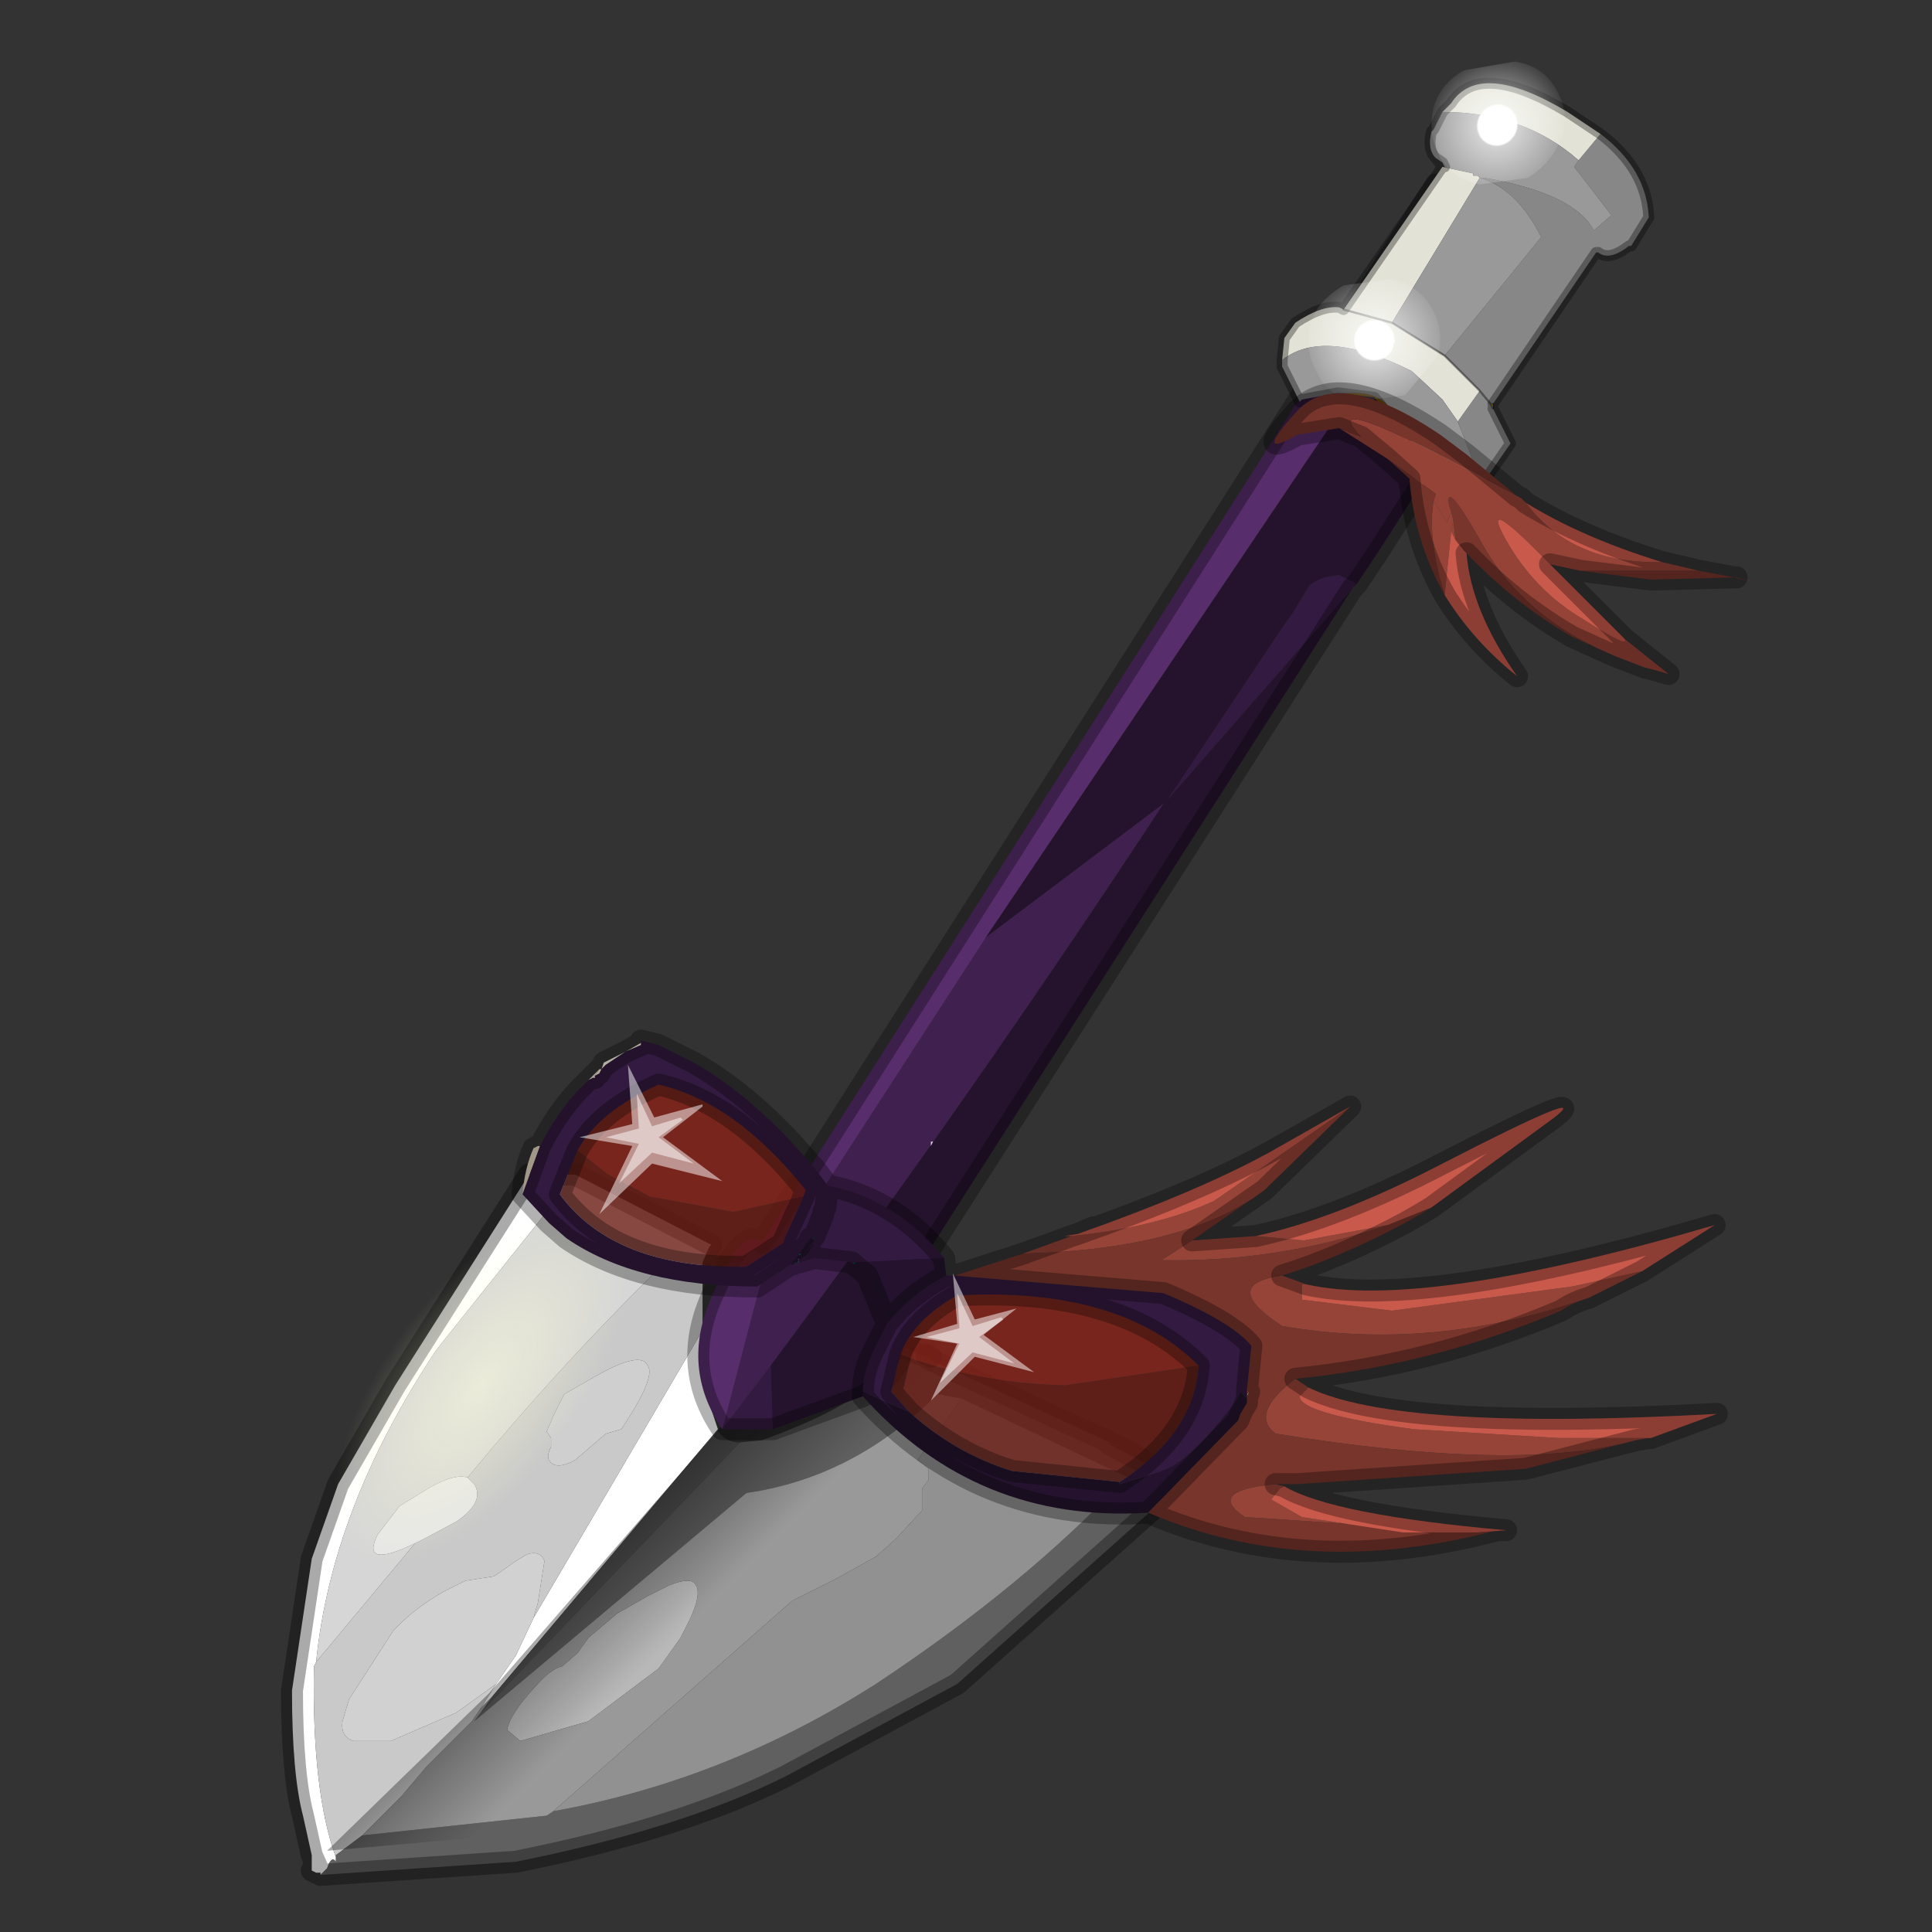 <?xml version="1.0" encoding="UTF-8" standalone="no"?>
<svg xmlns:xlink="http://www.w3.org/1999/xlink" height="440.0px" width="440.0px" xmlns="http://www.w3.org/2000/svg">
  <rect width="100%" height="100%" fill="#333333" stroke="none"/>
  <g transform="matrix(10.0, 0.0, 0.0, 10.0, 0.0, 0.0)">
    <use height="44.0" transform="matrix(1.0, 0.0, 0.0, 1.0, 0.0, 0.0)" width="44.0" xlink:href="#shape0"/>
  </g>
  <defs>
    <g id="shape0" transform="matrix(1.0, 0.0, 0.0, 1.0, 0.0, 0.0)">
      <path d="M44.0 44.0 L0.0 44.0 0.0 0.0 44.0 0.0 44.0 44.0" fill="#43adca" fill-opacity="0.0" fill-rule="evenodd" stroke="none"/>
      <path d="M7.1 42.25 L6.9 41.35 Q6.65 40.4 6.65 38.5 L7.1 35.5 7.7 33.8 9.0 31.55 12.05 26.75 13.1 26.75 16.2 28.35 16.15 28.4 16.0 28.75 16.0 29.2 15.1 28.8 12.45 27.6 10.05 30.6 9.9 30.8 Q7.55 34.35 7.2 37.85 L7.15 37.95 7.1 37.95 7.15 37.95 Q7.1 40.8 7.65 42.3 L7.65 42.4 Q7.55 42.25 7.45 42.55 L7.3 42.7 7.3 42.65 7.2 42.65 7.1 42.6 7.1 42.25 7.3 42.7 7.1 42.25 M16.0 30.3 L16.0 30.55 Q15.95 31.15 16.05 31.65 L16.15 31.95 16.35 32.55 11.2 38.65 10.95 38.9 11.3 38.35 11.75 37.7 12.15 36.85 16.0 30.3" fill="#ffffff" fill-rule="evenodd" stroke="none"/>
      <path d="M16.0 29.2 L16.0 30.3 12.15 36.85 12.25 36.5 12.4 35.55 Q12.3 35.3 12.0 35.4 L11.75 35.55 11.25 35.9 10.6 36.0 10.1 36.25 Q9.4 36.65 8.95 37.15 L7.95 38.7 7.8 39.2 Q7.75 39.55 8.05 39.65 L8.9 39.65 10.4 39.0 11.3 38.35 10.95 38.9 10.75 39.2 10.3 39.65 9.7 40.25 9.15 40.9 8.25 41.8 7.65 42.25 7.65 42.3 Q7.1 40.8 7.15 37.95 L7.1 37.95 7.15 37.95 7.2 37.85 9.45 35.15 9.65 35.05 10.4 34.65 Q11.05 34.2 10.8 33.8 L10.65 33.65 Q12.75 31.1 15.1 28.8 L16.0 29.2 M12.85 31.75 L12.6 32.25 12.45 32.6 12.55 32.75 12.55 32.95 Q12.45 33.15 12.5 33.25 12.65 33.5 13.1 33.25 L13.8 32.65 14.15 32.55 Q14.95 31.35 14.75 31.1 14.6 30.75 13.55 31.35 L12.85 31.75" fill="#c9c9c9" fill-rule="evenodd" stroke="none"/>
      <path d="M12.85 31.75 L13.55 31.35 Q14.6 30.75 14.75 31.1 14.95 31.35 14.15 32.55 L13.8 32.65 13.1 33.25 Q12.65 33.5 12.5 33.25 12.45 33.15 12.55 32.95 L12.55 32.75 12.45 32.6 12.6 32.25 12.85 31.75" fill="#cfcfcf" fill-rule="evenodd" stroke="none"/>
      <path d="M11.3 38.35 L10.4 39.0 8.9 39.65 8.05 39.65 Q7.75 39.55 7.8 39.2 L7.95 38.7 8.95 37.15 Q9.4 36.65 10.1 36.25 L10.6 36.0 11.25 35.9 11.75 35.55 12.0 35.4 Q12.3 35.3 12.4 35.55 L12.25 36.5 12.15 36.85 11.75 37.7 11.3 38.35" fill="#d1d1d1" fill-rule="evenodd" stroke="none"/>
      <path d="M16.85 32.85 L17.35 32.8 Q19.3 32.1 19.95 31.4 L20.6 30.7 21.1 30.9 21.05 31.0 21.15 30.95 25.6 33.0 Q24.55 32.55 26.45 33.5 L26.45 33.55 26.45 34.2 21.8 38.35 17.9 40.45 Q15.5 41.65 11.75 42.4 L7.3 42.7 7.45 42.55 Q7.55 42.25 7.65 42.4 L7.65 42.3 7.65 42.25 8.25 41.8 12.45 41.35 12.6 41.25 Q16.5 40.55 19.95 38.35 23.35 36.1 25.65 33.65 L25.7 33.65 21.9 31.85 21.35 31.75 Q19.45 33.65 17.0 34.0 L10.8 39.2 10.95 39.0 16.85 32.85" fill="#606060" fill-rule="evenodd" stroke="none"/>
      <path d="M16.35 32.55 L16.35 32.6 16.4 32.65 Q16.55 32.85 16.85 32.85 L10.95 39.0 11.2 38.65 16.35 32.55 M18.45 30.15 L18.45 30.2 18.45 30.15" fill="#545454" fill-rule="evenodd" stroke="none"/>
      <path d="M14.75 36.35 L15.25 36.1 Q15.75 35.9 15.85 36.1 16.0 36.35 15.6 37.1 L15.5 37.3 15.0 38.0 13.4 39.2 11.85 39.65 11.55 39.4 Q11.6 39.05 12.2 38.4 12.55 38.0 12.8 37.95 L13.15 37.65 13.4 37.3 14.05 36.75 14.75 36.35" fill="#b8b8b8" fill-rule="evenodd" stroke="none"/>
      <path d="M14.75 36.35 L14.05 36.75 13.4 37.3 13.15 37.65 12.8 37.95 Q12.55 38.0 12.2 38.4 11.6 39.05 11.55 39.4 L11.85 39.65 13.4 39.2 15.0 38.0 15.5 37.3 15.6 37.1 Q16.0 36.35 15.85 36.1 15.75 35.9 15.25 36.1 L14.75 36.35 M10.95 38.9 L11.2 38.65 10.95 39.0 10.8 39.2 17.0 34.0 Q19.45 33.65 21.35 31.75 L21.9 31.85 20.9 33.25 21.15 33.45 21.15 33.7 21.0 33.9 21.0 34.4 20.4 35.05 19.95 35.45 19.05 35.95 18.05 36.45 12.6 41.25 12.45 41.35 8.25 41.8 9.15 40.9 9.7 40.25 10.3 39.65 10.75 39.2 10.95 38.9" fill="#999999" fill-rule="evenodd" stroke="none"/>
      <path d="M7.2 37.85 Q7.55 34.35 9.9 30.8 L10.05 30.6 12.45 27.6 15.1 28.8 Q12.75 31.1 10.65 33.65 10.35 33.55 9.75 33.9 L9.1 34.3 8.6 34.95 Q8.2 35.75 9.45 35.15 L7.2 37.85" fill="#d6d6d6" fill-rule="evenodd" stroke="none"/>
      <path d="M10.65 33.65 L10.8 33.8 Q11.05 34.2 10.4 34.65 L9.65 35.05 9.45 35.15 Q8.2 35.75 8.6 34.95 L9.1 34.3 9.75 33.9 Q10.35 33.55 10.65 33.65" fill="#e6e6e6" fill-rule="evenodd" stroke="none"/>
      <path d="M12.6 41.25 L18.05 36.45 19.05 35.95 19.95 35.45 20.4 35.05 21.0 34.4 21.0 33.9 21.15 33.7 21.15 33.45 20.9 33.25 21.9 31.85 25.7 33.65 25.65 33.65 Q23.35 36.1 19.95 38.35 16.5 40.55 12.6 41.25" fill="#919191" fill-rule="evenodd" stroke="none"/>
      <path d="M21.1 30.9 L21.1 30.85 21.2 30.9 21.15 30.95 21.05 31.0 21.1 30.9" fill="#4a4d24" fill-rule="evenodd" stroke="none"/>
      <path d="M7.1 42.25 L6.9 41.35 Q6.65 40.4 6.65 38.5 L7.1 35.5 7.7 33.8 9.0 31.55 12.05 26.75 13.1 26.75 16.2 28.35 M20.6 30.7 L21.1 30.9 M21.15 30.95 L25.6 33.0 26.45 33.5 26.45 33.55 M26.45 34.2 L21.8 38.35 17.9 40.45 Q15.5 41.65 11.75 42.4 L7.3 42.7 7.3 42.65 7.2 42.65 7.1 42.6 M7.1 42.25 L7.3 42.7 M26.45 33.5 Q24.55 32.55 25.6 33.0" fill="none" stroke="#000000" stroke-linecap="round" stroke-linejoin="round" stroke-opacity="0.333" stroke-width="0.5"/>
      <path d="M21.1 30.85 L21.2 30.9" fill="none" stroke="#000000" stroke-linecap="round" stroke-linejoin="round" stroke-opacity="0.412" stroke-width="0.5"/>
      <path d="M19.35 31.55 L20.65 30.1 21.3 30.5 27.25 33.15 Q25.3 36.55 22.05 35.45 L19.6 37.95 15.55 40.85 15.55 40.7 12.6 41.7 7.45 42.15 11.15 38.55 16.5 32.4 Q17.9 32.35 19.35 31.55" fill="url(#gradient0)" fill-rule="evenodd" stroke="none"/>
      <path d="M10.95 37.5 Q8.35 39.45 6.35 39.05 4.4 38.7 4.35 36.25 4.35 33.8 6.25 30.7 8.15 27.6 10.85 25.6 13.55 23.7 15.5 24.0 17.45 24.4 17.45 26.85 17.45 29.3 15.6 32.35 13.7 35.55 10.95 37.5" fill="url(#gradient1)" fill-rule="evenodd" stroke="none"/>
      <path d="M22.45 21.35 L26.5 18.3 Q22.1 25.0 17.55 31.1 L16.45 32.55 17.3 29.3 22.45 21.35" fill="#40204f" fill-rule="evenodd" stroke="none"/>
      <path d="M16.45 32.55 Q15.5 31.15 16.2 29.55 16.9 27.9 17.35 28.3 L32.7 4.2 Q29.0 10.9 31.25 8.05 L30.5 9.4 22.45 21.35 17.3 29.3 16.45 32.55" fill="#582d6c" fill-rule="evenodd" stroke="none"/>
      <path d="M30.9 13.3 L30.8 13.4 30.9 13.3 30.8 13.4 26.6 18.2 29.2 14.3 29.45 13.95 29.75 13.45 Q29.9 13.15 30.5 13.1 L30.9 13.3 M17.6 32.55 L16.45 32.55 17.55 31.1 17.6 32.55" fill="#331a40" fill-rule="evenodd" stroke="none"/>
      <path d="M31.25 8.05 L31.55 7.6 Q34.15 3.2 33.45 5.35 32.7 7.45 32.75 8.0 L34.35 7.95 31.4 12.55 30.9 13.3 30.5 13.1 Q29.9 13.15 29.75 13.45 L29.45 13.95 29.2 14.3 26.6 18.2 30.8 13.4 20.6 29.35 Q21.05 30.95 19.65 31.8 L17.6 32.55 17.55 31.1 Q22.1 25.0 26.5 18.3 L22.45 21.35 30.5 9.4 31.25 8.05 M30.9 13.3 L31.4 12.55 30.9 13.3" fill="#25132e" fill-rule="evenodd" stroke="none"/>
      <path d="M34.35 7.95 L31.4 12.55 30.9 13.3 M30.8 13.4 L20.6 29.35 Q21.05 30.95 19.65 31.8 L17.6 32.55 16.45 32.55 Q15.5 31.15 16.2 29.55 16.9 27.9 17.35 28.3 L32.7 4.2 M30.8 13.4 L30.9 13.3 M31.4 12.55 L30.9 13.3" fill="none" stroke="#000000" stroke-linecap="round" stroke-linejoin="round" stroke-opacity="0.302" stroke-width="0.5"/>
      <path d="M33.7 4.05 L33.65 4.0 33.7 4.05" fill="#c78016" fill-rule="evenodd" stroke="none"/>
      <path d="M31.15 7.4 L31.5 7.5 31.7 7.65 31.75 7.9 31.55 8.05 31.2 7.9 30.95 7.7 30.95 7.45 31.15 7.4" fill="#ffffcc" fill-rule="evenodd" stroke="none"/>
      <path d="M34.0 9.2 L34.0 9.3 33.95 9.2 34.0 9.2" fill="#ffcc00" fill-rule="evenodd" stroke="none"/>
      <path d="M31.95 9.9 L31.8 9.65 31.3 9.05 30.5 8.95 30.85 8.95 Q31.4 8.95 31.65 9.3 L31.95 9.6 32.0 9.8 31.95 9.9" fill="#996600" fill-rule="evenodd" stroke="none"/>
      <path d="M32.25 10.65 L32.2 10.6 32.1 10.3 32.1 10.25 31.95 9.9 32.0 9.8 32.25 10.35 32.25 10.65" fill="#6b4301" fill-rule="evenodd" stroke="none"/>
      <path d="M36.45 3.05 Q37.5 3.85 37.55 4.95 L37.15 5.6 37.1 5.6 Q36.65 5.95 36.4 5.75 L36.35 5.75 34.0 9.2 33.95 9.2 33.7 8.9 33.95 9.2 34.0 9.3 34.4 10.1 33.95 10.75 33.65 11.15 33.6 10.65 33.55 10.5 33.2 9.6 33.7 8.9 32.9 8.1 35.1 5.4 Q34.55 4.3 33.7 4.05 L33.75 4.05 33.8 4.05 Q35.85 4.4 36.3 5.25 L36.7 4.9 35.85 3.8 35.95 3.65 36.45 3.05 M32.45 10.95 L32.15 11.4 32.25 10.75 32.3 10.8 32.25 10.85 32.45 10.95" fill="#878787" fill-rule="evenodd" stroke="none"/>
      <path d="M32.85 2.55 L33.05 2.35 Q33.7 1.35 35.7 2.55 L36.45 3.05 35.95 3.65 Q34.7 2.55 32.85 2.55 M29.2 8.2 L29.25 7.7 29.5 7.35 Q30.1 6.95 30.5 7.0 L30.6 7.05 32.85 3.8 33.55 3.95 33.55 4.0 33.65 4.0 33.7 4.05 31.7 7.35 32.9 8.1 33.7 8.9 33.2 9.6 32.85 9.1 32.15 8.45 Q30.15 7.45 29.2 8.2 M31.15 7.4 L30.95 7.45 30.95 7.7 31.2 7.9 31.55 8.05 31.75 7.9 31.7 7.65 31.5 7.5 31.15 7.4 M30.6 7.05 L31.7 7.35 30.6 7.05" fill="#e2e2d6" fill-rule="evenodd" stroke="none"/>
      <path d="M33.65 11.15 L32.65 11.1 32.45 10.95 32.25 10.85 32.3 10.8 32.25 10.75 32.25 10.65 32.25 10.35 32.0 9.8 31.95 9.6 31.65 9.3 Q31.4 8.95 30.85 8.95 L30.5 8.95 30.45 8.95 29.65 9.1 29.6 9.15 29.2 8.35 29.2 8.2 Q30.15 7.45 32.15 8.45 L32.85 9.1 33.2 9.6 33.55 10.5 33.6 10.65 33.65 11.15 M32.7 3.6 Q32.5 3.4 32.6 3.0 L32.65 2.95 32.85 2.55 Q34.7 2.55 35.95 3.65 L35.85 3.8 36.7 4.9 36.3 5.25 Q35.85 4.4 33.8 4.05 L33.75 4.05 33.7 4.05 Q34.55 4.3 35.1 5.4 L32.9 8.1 31.7 7.35 33.7 4.05 33.65 4.0 33.55 4.0 33.55 3.95 32.85 3.8 32.9 3.8 32.85 3.7 32.7 3.6" fill="#999999" fill-rule="evenodd" stroke="none"/>
      <path d="M32.85 2.55 L33.05 2.35 Q33.7 1.35 35.7 2.55 L36.45 3.05 Q37.5 3.85 37.55 4.95 L37.15 5.6 37.1 5.6 Q36.65 5.95 36.4 5.75 L36.35 5.75 34.0 9.2 M34.0 9.3 L34.4 10.1 33.95 10.75 33.65 11.15 32.65 11.1 32.45 10.95 32.25 10.85 M32.25 10.75 L32.25 10.65 32.2 10.6 32.1 10.3 32.1 10.25 31.95 9.9 31.8 9.65 31.3 9.05 30.5 8.95 30.45 8.95 29.65 9.1 29.6 9.15 29.2 8.35 29.2 8.2 29.25 7.7 29.5 7.35 Q30.1 6.95 30.5 7.0 L30.6 7.05 32.85 3.8 32.7 3.6 Q32.5 3.4 32.6 3.0 L32.65 2.95 32.85 2.55 M32.85 3.8 L32.9 3.8 32.85 3.7 32.7 3.6 M32.3 10.8 L32.25 10.75" fill="none" stroke="#000000" stroke-linecap="round" stroke-linejoin="round" stroke-opacity="0.333" stroke-width="0.25"/>
      <path d="M34.0 9.2 L34.0 9.3 33.95 9.2 M32.9 8.1 L33.7 8.9 33.95 9.2 M31.7 7.35 L32.9 8.1 M31.95 9.6 L32.0 9.8 32.25 10.35 32.25 10.65 M31.7 7.35 L30.6 7.05" fill="none" stroke="#000000" stroke-linecap="round" stroke-linejoin="round" stroke-opacity="0.4" stroke-width="0.05"/>
      <path d="M32.0 9.0 L30.9 9.15 Q30.25 9.05 30.0 8.5 29.7 8.0 29.85 7.35 30.0 6.85 30.6 6.5 L31.7 6.35 Q32.3 6.5 32.6 7.0 32.9 7.5 32.75 8.1 L32.0 9.0" fill="url(#gradient2)" fill-rule="evenodd" stroke="none"/>
      <path d="M34.8 4.05 L33.7 4.2 Q33.1 4.1 32.8 3.6 32.5 3.05 32.65 2.45 32.8 1.9 33.35 1.6 L34.5 1.4 Q35.15 1.5 35.45 2.05 35.75 2.55 35.55 3.15 35.35 3.7 34.8 4.05" fill="url(#gradient3)" fill-rule="evenodd" stroke="none"/>
      <path d="M33.05 11.65 L33.1 11.85 33.05 12.1 32.9 13.55 Q32.5 12.25 32.65 11.4 L32.95 11.9 33.05 11.65" fill="#964437" fill-rule="evenodd" stroke="none"/>
      <path d="M33.1 11.85 L33.15 12.3 33.05 12.1 33.1 11.85 M36.35 14.75 Q34.7 13.95 33.85 12.55 32.9 10.85 33.0 11.5 L33.05 11.65 32.95 11.9 32.65 11.4 32.7 11.25 31.6 10.45 30.5 9.75 31.0 9.95 Q29.8 8.7 34.65 11.35 L34.75 11.45 Q35.8 12.85 37.85 12.8 L38.7 13.0 36.0 13.0 35.3 12.85 Q33.65 11.15 34.3 12.3 34.95 13.45 36.05 14.1 37.15 14.8 37.0 14.55 L38.0 15.35 37.65 15.25 37.45 15.2 36.8 14.95 36.35 14.75 M31.6 10.45 L31.0 9.95 31.6 10.45" fill="#964337" fill-rule="evenodd" stroke="none"/>
      <path d="M33.1 11.85 L33.05 11.65 33.0 11.5 Q32.9 10.85 33.85 12.55 34.7 13.95 36.35 14.75 L35.8 14.5 Q34.5 13.75 33.4 12.6 L33.35 12.55 33.15 12.3 33.1 11.85 M32.65 11.4 Q32.5 12.25 32.9 13.55 32.2 12.3 32.1 10.9 L31.6 10.45 32.7 11.25 32.65 11.4 M30.5 9.75 L29.55 9.9 Q28.5 10.5 29.55 9.35 30.5 8.35 32.8 9.9 L33.4 10.35 34.55 11.3 34.65 11.35 Q29.8 8.7 31.0 9.95 L30.75 9.85 30.5 9.75 M38.7 13.0 L39.5 13.15 39.55 13.15 39.9 13.25 39.5 13.15 37.6 13.2 36.0 13.0 38.7 13.0" fill="#78352c" fill-rule="evenodd" stroke="none"/>
      <path d="M33.15 12.3 L33.35 12.55 33.4 12.6 Q33.5 13.9 34.55 15.4 33.55 14.6 32.9 13.55 L33.05 12.1 33.15 12.3 M34.75 11.45 Q36.05 12.25 37.85 12.8 35.8 12.85 34.75 11.45 M35.3 12.85 L37.0 14.55 Q37.15 14.8 36.05 14.1 34.95 13.45 34.3 12.3 33.65 11.15 35.3 12.85" fill="#c9594a" fill-rule="evenodd" stroke="none"/>
      <path d="M33.4 12.6 Q34.5 13.75 35.8 14.5 L36.35 14.75 M30.5 9.75 L29.55 9.9 Q28.5 10.5 29.55 9.35 30.5 8.35 32.8 9.9 L33.4 10.35 34.55 11.3 34.65 11.35 34.75 11.45 Q36.05 12.25 37.85 12.8 L38.7 13.0 39.5 13.15 39.55 13.15 M39.5 13.15 L37.6 13.2 36.0 13.0 35.3 12.85 37.0 14.55 38.0 15.35 37.65 15.25 37.45 15.2 36.8 14.95 36.35 14.75 M32.9 13.55 Q32.2 12.3 32.1 10.9 L31.6 10.45 M30.5 9.75 L30.75 9.85 31.0 9.95 31.6 10.45 M33.4 12.6 Q33.5 13.9 34.55 15.4 33.55 14.6 32.9 13.55" fill="none" stroke="#000000" stroke-linecap="round" stroke-linejoin="round" stroke-opacity="0.302" stroke-width="0.5"/>
      <path d="M11.9 27.2 Q11.95 26.6 12.15 26.15 L12.25 26.1 12.3 26.1 11.9 27.2 M28.4 31.75 L28.45 31.7 28.4 31.8 28.4 31.75 M28.4 31.85 L28.4 31.95 28.4 31.9 28.4 31.85" fill="#e6dac1" fill-rule="evenodd" stroke="none"/>
      <path d="M13.4 24.6 L13.45 24.55 13.5 24.55 13.4 24.6 M13.65 24.45 L13.65 24.35 13.65 24.45 13.55 24.5 13.55 24.55 13.5 24.55 13.65 24.35 13.7 24.35 13.65 24.45" fill="#fef1d6" fill-rule="evenodd" stroke="none"/>
      <path d="M13.15 26.2 Q13.65 25.3 15.0 24.7 16.75 25.1 18.35 27.1 L18.3 27.25 16.7 27.6 14.8 27.25 13.85 26.75 13.15 26.2 M27.3 31.1 L24.25 31.55 Q22.25 31.5 20.5 30.85 20.8 30.05 21.8 29.5 25.5 29.3 27.3 31.1" fill="#892318" fill-opacity="0.8" fill-rule="evenodd" stroke="none"/>
      <path d="M13.15 26.2 L13.85 26.75 14.8 27.25 16.7 27.6 18.3 27.25 17.85 28.25 17.85 28.3 17.0 28.85 Q14.0 28.9 12.75 27.2 L13.15 26.2 M20.5 30.85 Q22.25 31.5 24.25 31.55 L27.3 31.1 Q27.2 32.65 25.5 33.75 L23.05 33.5 Q21.75 33.1 20.7 32.15 L20.3 31.7 20.5 30.85" fill="#6b1b13" fill-opacity="0.8" fill-rule="evenodd" stroke="none"/>
      <path d="M13.45 24.55 L13.65 24.35 13.7 24.35 13.75 24.2 14.25 23.95 14.6 23.75 14.6 23.8 14.25 23.95 13.8 24.25 13.7 24.35 13.65 24.35 13.5 24.55 13.45 24.55" fill="#fff7e6" fill-rule="evenodd" stroke="none"/>
      <path d="M18.2 28.75 L18.15 28.75 18.2 28.7 18.2 28.75 M18.2 28.55 L18.25 28.55 18.2 28.6 18.2 28.55 M18.15 28.7 L18.2 28.65 18.2 28.7 18.15 28.7" fill="#006666" fill-rule="evenodd" stroke="none"/>
      <path d="M19.45 28.8 L19.4 28.75 19.5 28.75 19.45 28.8 M18.15 28.75 L18.05 28.8 18.1 28.75 18.15 28.75 M18.5 28.2 L18.55 28.15 18.55 28.25 18.5 28.2" fill="#004040" fill-rule="evenodd" stroke="none"/>
      <path d="M21.2 26.1 L21.2 26.0 21.25 26.0 21.2 26.1" fill="#ffffff" fill-opacity="0.8" fill-rule="evenodd" stroke="none"/>
      <path d="M19.65 31.7 Q19.65 31.2 19.95 30.65 L20.2 30.15 Q20.7 29.5 21.55 29.05 L21.75 29.05 26.5 29.45 Q28.05 30.1 28.5 30.65 L28.4 31.65 28.4 31.85 28.4 31.9 28.4 31.85 28.25 31.7 28.15 31.9 Q27.1 33.3 26.45 33.5 L25.5 33.8 25.5 33.75 Q27.2 32.65 27.3 31.1 25.5 29.3 21.8 29.5 20.8 30.05 20.5 30.85 L20.3 31.7 20.7 32.15 19.65 31.7 M19.4 28.75 L18.55 28.65 18.2 28.75 18.2 28.7 18.25 28.65 18.35 28.6 18.4 28.55 18.55 28.3 18.35 28.5 18.55 28.25 18.55 28.15 18.75 27.65 18.75 27.6 18.8 27.5 18.85 27.0 Q20.4 27.3 21.5 28.65 L19.5 28.75 19.4 28.75 M18.0 28.8 L17.25 29.3 Q14.5 29.3 12.9 28.2 L12.5 27.85 11.9 27.2 12.3 26.1 Q12.65 25.4 13.15 24.85 L13.3 24.7 13.4 24.6 13.5 24.55 13.55 24.55 13.55 24.5 13.65 24.45 13.7 24.35 13.8 24.25 14.25 23.95 14.6 23.8 14.6 23.75 14.6 23.7 15.0 23.8 15.8 24.2 Q17.2 25.0 18.5 26.55 L18.55 26.6 18.85 27.0 18.8 27.5 18.75 27.6 18.75 27.65 18.55 28.15 18.5 28.2 18.45 28.2 18.2 28.55 18.1 28.7 18.05 28.7 18.05 28.75 18.0 28.8 M18.3 27.25 L18.35 27.1 Q16.75 25.1 15.0 24.7 13.65 25.3 13.15 26.2 L12.75 27.2 Q14.0 28.9 17.0 28.85 L17.85 28.3 17.85 28.25 18.3 27.25 M28.4 31.65 L28.4 31.85 28.4 31.65" fill="#331a40" fill-rule="evenodd" stroke="none"/>
      <path d="M26.15 34.45 Q22.25 34.7 19.65 31.8 L19.65 31.7 20.7 32.15 Q21.75 33.1 23.05 33.5 L25.5 33.75 25.5 33.8 26.45 33.5 Q27.1 33.3 28.15 31.9 L28.25 31.7 28.4 31.85 28.2 32.35 28.1 32.45 26.15 34.45 M20.2 30.15 L19.75 29.05 19.45 28.8 19.5 28.75 21.5 28.65 21.55 29.05 Q20.7 29.5 20.2 30.15 M18.05 28.8 L18.0 28.8 18.05 28.75 18.1 28.7 18.2 28.6 18.15 28.65 18.15 28.7 18.1 28.7 18.05 28.75 18.1 28.7 18.15 28.7 18.15 28.65 18.2 28.6 18.1 28.7 18.05 28.75 18.05 28.7 18.1 28.7 18.2 28.55 18.45 28.2 18.5 28.2 18.2 28.55 18.5 28.2 18.55 28.25 18.35 28.5 18.55 28.3 18.4 28.55 18.35 28.6 18.25 28.65 18.2 28.7 18.2 28.65 18.15 28.7 18.2 28.7 18.15 28.75 18.1 28.75 18.05 28.8 M18.2 28.6 L18.25 28.55 18.2 28.55 18.2 28.6 M18.5 28.2 L18.35 28.5 18.25 28.6 18.2 28.65 18.25 28.6 18.35 28.5 18.5 28.2 M28.4 31.95 L28.25 32.2 28.2 32.35 28.4 31.85 28.4 31.9 28.4 31.95 M28.25 32.2 L28.4 31.9 28.25 32.2" fill="#24122e" fill-rule="evenodd" stroke="none"/>
      <path d="M30.75 25.2 L30.65 25.3 28.8 27.1 Q27.05 28.45 23.3 28.55 L24.4 28.15 Q26.35 27.95 27.65 27.35 L30.75 25.2 M27.15 28.25 L28.6 28.15 29.7 28.25 31.6 27.9 Q29.1 28.75 26.45 28.7 L27.15 28.25 M29.2 29.05 L29.75 29.25 29.65 29.25 29.65 29.6 31.7 29.85 35.8 29.3 37.4 28.95 36.2 29.55 Q32.65 30.8 29.2 30.2 27.75 29.25 29.2 29.05 M29.5 31.4 L29.8 31.6 29.6 31.8 Q29.6 32.2 32.2 32.55 L35.5 32.75 37.55 32.75 37.25 32.8 Q34.6 33.55 29.05 32.65 28.45 32.2 29.5 31.4 M29.05 33.8 L29.25 33.85 29.15 33.9 28.95 34.15 29.65 34.55 31.95 34.9 33.65 34.9 28.35 34.55 Q27.45 33.95 29.05 33.8 M24.55 28.1 L24.9 27.95 24.55 28.1 M28.4 31.65 L28.45 31.7 28.4 31.75 28.4 31.65 28.4 31.75 28.4 31.8 28.45 31.7 28.4 31.85 28.4 31.8 28.4 31.85 28.4 31.65" fill="#964437" fill-rule="evenodd" stroke="none"/>
      <path d="M28.8 27.1 L27.15 28.25 26.45 28.7 Q29.1 28.75 31.6 27.9 L32.6 27.5 32.35 27.65 32.0 27.85 Q30.5 28.65 29.2 29.05 27.75 29.25 29.2 30.2 32.65 30.8 36.2 29.55 35.85 29.65 35.55 29.85 32.6 31.1 29.5 31.4 28.45 32.2 29.05 32.65 34.6 33.55 37.25 32.8 L34.75 33.45 29.55 33.8 29.5 33.8 29.05 33.8 Q27.45 33.95 28.35 34.55 L33.65 34.9 34.3 34.85 34.1 34.85 Q29.75 36.0 26.15 34.45 L28.1 32.45 28.2 32.35 28.25 32.2 28.4 31.95 28.4 31.85 28.4 31.8 28.4 31.85 28.45 31.7 28.4 31.65 28.5 30.65 Q28.05 30.1 26.5 29.45 L21.75 29.05 23.3 28.55 Q27.05 28.45 28.8 27.1" fill="#78352c" fill-rule="evenodd" stroke="none"/>
      <path d="M28.6 28.15 Q30.45 27.75 32.85 26.5 36.35 24.7 35.4 25.45 L32.6 27.5 31.6 27.9 29.7 28.25 28.6 28.15 M29.75 29.25 Q32.4 29.85 39.05 27.9 L37.4 28.95 35.8 29.3 31.7 29.85 29.65 29.6 29.65 29.25 29.75 29.25 M29.8 31.6 Q31.85 32.6 39.1 32.2 L37.6 32.75 37.55 32.75 35.5 32.75 32.2 32.55 Q29.6 32.2 29.6 31.8 L29.8 31.6 M29.25 33.85 Q30.35 34.5 34.3 34.85 L33.65 34.9 31.95 34.9 29.65 34.55 28.95 34.15 29.15 33.9 29.25 33.85 M24.4 28.15 L24.25 28.15 24.55 28.1 Q27.25 27.15 28.9 26.25 L30.75 25.2 27.65 27.35 Q26.35 27.95 24.4 28.15 L24.55 28.1 24.4 28.15" fill="#c9594a" fill-rule="evenodd" stroke="none"/>
      <path d="M30.75 25.2 L30.65 25.3 28.8 27.1 27.15 28.25 28.6 28.15 Q30.45 27.75 32.85 26.5 36.35 24.7 35.4 25.45 L32.6 27.5 32.35 27.65 32.0 27.85 Q30.5 28.65 29.2 29.05 L29.75 29.25 Q32.4 29.85 39.05 27.9 L37.4 28.95 36.2 29.55 Q35.85 29.65 35.55 29.85 32.6 31.1 29.5 31.4 L29.8 31.6 Q31.85 32.6 39.1 32.2 L37.6 32.75 37.55 32.75 37.25 32.8 34.75 33.45 29.55 33.8 M29.5 33.8 L29.05 33.8 29.25 33.85 Q30.35 34.5 34.3 34.85 L34.1 34.85 Q29.75 36.0 26.15 34.45 22.25 34.7 19.65 31.8 L19.65 31.7 Q19.65 31.2 19.95 30.65 L20.2 30.15 19.75 29.05 19.45 28.8 19.4 28.75 18.55 28.65 18.2 28.75 18.15 28.75 18.1 28.75 18.05 28.8 18.0 28.8 17.25 29.3 Q14.5 29.3 12.9 28.2 L12.5 27.85 11.9 27.2 Q11.95 26.6 12.15 26.15 L12.25 26.1 12.3 26.1 Q12.65 25.4 13.15 24.85 L13.3 24.7 13.4 24.6 13.45 24.55 13.65 24.35 13.7 24.35 13.75 24.2 14.25 23.95 14.6 23.75 14.6 23.7 15.0 23.8 15.8 24.2 Q17.2 25.0 18.5 26.55 L18.55 26.6 18.85 27.0 Q20.4 27.3 21.5 28.65 L21.55 29.05 21.75 29.05 23.3 28.55 24.4 28.15 24.55 28.1 24.9 27.95 M24.55 28.1 Q27.25 27.15 28.9 26.25 L30.75 25.2 M13.65 24.35 L13.65 24.45 13.7 24.35 13.65 24.35 13.5 24.55 13.55 24.55 13.55 24.5 13.65 24.45 M14.6 23.75 L14.6 23.8 14.25 23.95 13.8 24.25 13.7 24.35 M13.45 24.55 L13.5 24.55 13.4 24.6 M18.3 27.25 L18.35 27.1 Q16.75 25.1 15.0 24.7 13.65 25.3 13.15 26.2 M18.3 27.25 L17.85 28.25 17.85 28.3 17.0 28.85 Q14.0 28.9 12.75 27.2 L13.15 26.2 M18.55 28.15 L18.75 27.65 18.75 27.6 18.8 27.5 18.85 27.0 M18.45 28.2 L18.5 28.2 18.55 28.15 M18.25 28.65 L18.2 28.7 18.2 28.65 18.25 28.6 18.35 28.5 18.5 28.2 M18.05 28.75 L18.1 28.7 18.15 28.7 18.15 28.65 18.2 28.6 18.1 28.7 18.05 28.75 18.0 28.8 M18.05 28.75 L18.05 28.7 18.1 28.7 18.2 28.55 18.5 28.2 M18.2 28.55 L18.2 28.6 M18.15 28.7 L18.2 28.7 M18.15 28.75 L18.2 28.7 M28.45 31.7 L28.4 31.65 28.4 31.75 28.45 31.7 28.4 31.85 28.4 31.8 28.4 31.85 28.4 31.95 28.25 32.2 28.2 32.35 28.1 32.45 26.15 34.45 M28.45 31.7 L28.4 31.8 28.4 31.75 M28.4 31.65 L28.4 31.85 28.4 31.9 28.4 31.95 M28.4 31.85 L28.4 31.65 28.5 30.65 Q28.05 30.1 26.5 29.45 L21.75 29.05 M28.4 31.9 L28.25 32.2 M28.4 31.85 L28.2 32.35 M27.3 31.1 Q25.5 29.3 21.8 29.5 20.8 30.05 20.5 30.85 L20.3 31.7 20.7 32.15 Q21.75 33.1 23.05 33.5 L25.5 33.75 Q27.2 32.65 27.3 31.1 M20.2 30.15 Q20.7 29.5 21.55 29.05 M12.3 26.1 L11.9 27.2" fill="none" stroke="#000000" stroke-linecap="round" stroke-linejoin="round" stroke-opacity="0.302" stroke-width="0.5"/>
      <path d="M16.45 26.9 L14.85 26.5 13.65 27.65 14.4 26.1 13.2 25.9 14.4 25.6 14.3 24.25 14.9 25.45 16.0 25.15 16.0 25.2 15.1 25.9 16.45 26.9" fill="#ffffff" fill-opacity="0.502" fill-rule="evenodd" stroke="none"/>
      <path d="M14.1 26.95 L14.55 26.05 13.8 25.9 14.55 25.7 14.5 24.9 14.85 25.65 15.5 25.45 15.55 25.5 15.0 25.9 15.8 26.5 14.85 26.25 14.1 26.95" fill="#ffffff" fill-opacity="0.502" fill-rule="evenodd" stroke="none"/>
      <path d="M21.1 30.45 L21.85 30.25 21.8 29.45 22.15 30.2 22.8 30.0 22.85 30.05 22.3 30.45 23.1 31.05 22.15 30.8 21.4 31.5 21.85 30.6 21.1 30.45" fill="#ffffff" fill-opacity="0.502" fill-rule="evenodd" stroke="none"/>
      <path d="M23.15 29.8 L22.4 30.4 23.55 31.25 22.2 30.9 21.2 31.9 21.8 30.6 20.8 30.45 21.8 30.15 21.7 29.0 22.2 30.05 23.15 29.8" fill="#ffffff" fill-opacity="0.502" fill-rule="evenodd" stroke="none"/>
    </g>
    <linearGradient gradientTransform="matrix(0.002, 8.0E-4, 0.003, -0.003, 15.05, 35.3)" gradientUnits="userSpaceOnUse" id="gradient0" spreadMethod="pad" x1="-819.2" x2="819.2">
      <stop offset="0.0" stop-color="#000000" stop-opacity="0.502"/>
      <stop offset="1.0" stop-color="#000000" stop-opacity="0.0"/>
    </linearGradient>
    <radialGradient cx="0" cy="0" gradientTransform="matrix(-0.007, 0.012, 0.007, 0.001, 10.95, 31.55)" gradientUnits="userSpaceOnUse" id="gradient1" r="819.2" spreadMethod="pad">
      <stop offset="0.0" stop-color="#ffffde" stop-opacity="0.522"/>
      <stop offset="0.412" stop-color="#ffffcc" stop-opacity="0.0"/>
    </radialGradient>
    <radialGradient cx="0" cy="0" gradientTransform="matrix(9.0E-4, 0.002, -0.002, 9.0E-4, 31.3, 7.75)" gradientUnits="userSpaceOnUse" id="gradient2" r="819.2" spreadMethod="pad">
      <stop offset="0.0" stop-color="#ffffff"/>
      <stop offset="0.243" stop-color="#ffffff"/>
      <stop offset="0.267" stop-color="#ffffff" stop-opacity="0.561"/>
      <stop offset="0.933" stop-color="#ffffff" stop-opacity="0.0"/>
    </radialGradient>
    <radialGradient cx="0" cy="0" gradientTransform="matrix(9.0E-4, 0.002, -0.002, 0.001, 34.1, 2.85)" gradientUnits="userSpaceOnUse" id="gradient3" r="819.2" spreadMethod="pad">
      <stop offset="0.0" stop-color="#ffffff"/>
      <stop offset="0.243" stop-color="#ffffff"/>
      <stop offset="0.267" stop-color="#ffffff" stop-opacity="0.561"/>
      <stop offset="0.933" stop-color="#ffffff" stop-opacity="0.0"/>
    </radialGradient>
  </defs>
</svg>
